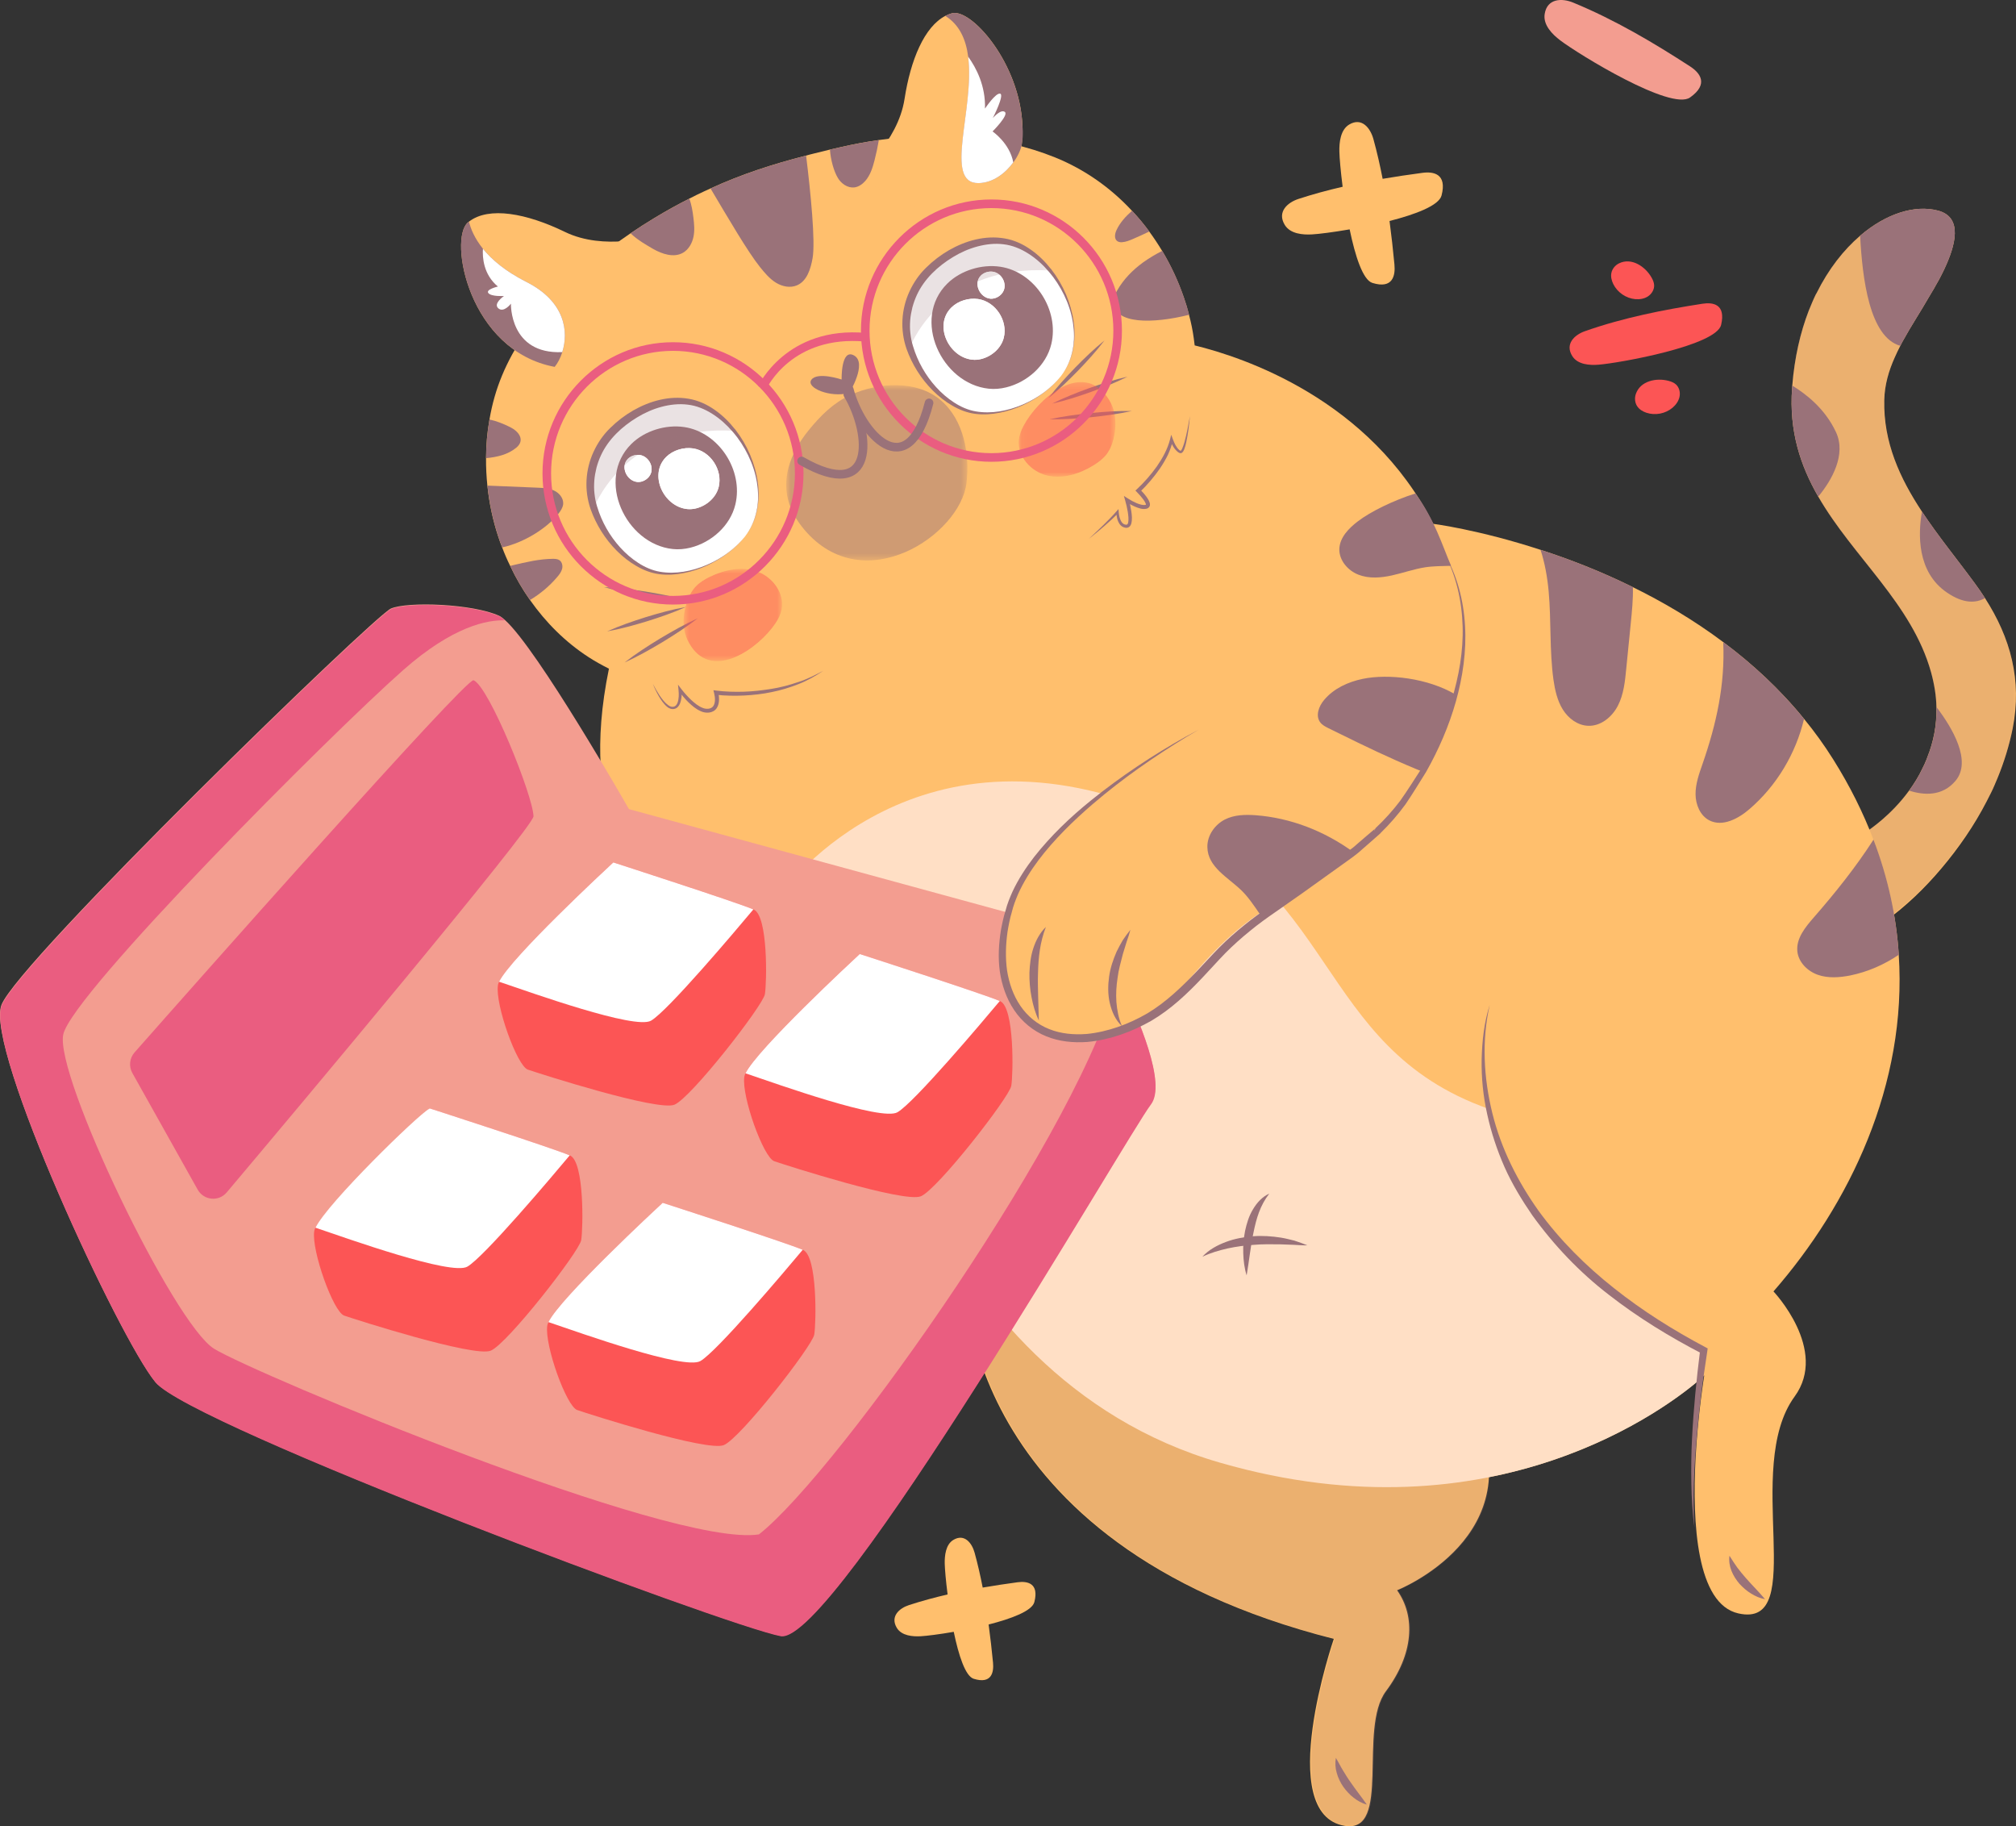 <svg width="297" height="269" viewBox="0 0 297 269" fill="none" xmlns="http://www.w3.org/2000/svg">
<rect x="0" y="0" width="297" height="269" fill="#333333" stroke="none"/>
<path d="M296.511 107.298C296.008 109.787 295.253 112.237 294.286 114.593C294.153 114.926 294.008 115.259 293.862 115.592C293.703 115.978 293.531 116.35 293.345 116.723C293.133 117.149 292.908 117.589 292.683 118.028C290.855 121.582 288.563 124.897 286.006 127.919C283.556 130.822 280.787 133.497 277.687 135.721L274.574 122.741C274.574 122.741 274.64 122.714 274.733 122.661C275.448 122.195 278.601 120.091 281.25 116.457C281.966 115.472 282.668 114.367 283.238 113.142C283.344 112.942 283.436 112.756 283.529 112.543C283.622 112.33 283.714 112.117 283.807 111.891C283.86 111.758 283.913 111.611 283.966 111.465C284.814 109.335 285.344 106.885 285.278 104.156C285.251 102.545 284.986 100.828 284.483 99.004C281.674 88.926 273.024 82.096 267.871 73.15C265.248 68.597 263.552 63.512 264.016 57.175C264.029 57.042 264.029 56.922 264.042 56.802C264.373 52.662 265.234 48.961 266.466 45.766C266.639 45.353 266.798 44.94 266.97 44.554C267.142 44.155 267.314 43.755 267.5 43.383C267.54 43.316 267.566 43.249 267.619 43.183C269.381 39.628 271.62 36.793 274.031 34.729C277.872 31.441 282.112 30.136 285.476 31.015C289.252 31.987 288.073 36.18 286.417 39.682C286.258 40.041 286.059 40.401 285.887 40.747C285.794 40.92 285.702 41.079 285.622 41.252C285.463 41.519 285.317 41.798 285.158 42.065C285.092 42.198 285.013 42.331 284.946 42.451C284.642 42.97 284.39 43.396 284.178 43.742C282.946 45.899 281.529 48.029 280.336 50.212C280.204 50.452 280.071 50.691 279.952 50.944C279.807 51.211 279.661 51.503 279.528 51.796C279.396 52.076 279.277 52.355 279.144 52.635C278.257 54.605 277.647 56.669 277.594 58.932C277.448 65.149 279.899 70.448 283.145 75.36C285.556 79.008 288.391 82.456 290.934 85.93C291.464 86.649 291.968 87.368 292.431 88.1C296.18 93.932 297.916 100.162 296.511 107.298Z" fill="#FFBF6D"/>
<mask id="mask0_986_7175" style="mask-type:luminance" maskUnits="userSpaceOnUse" x="263" y="30" width="34" height="106">
<path d="M263.93 30.748H296.987V135.48H263.93V30.748Z" fill="white"/>
</mask>
<g mask="url(#mask0_986_7175)">
<g opacity="0.2">
<path d="M296.498 107.297C295.994 109.787 295.239 112.236 294.272 114.593C294.14 114.925 293.994 115.258 293.848 115.591C293.689 115.977 293.517 116.35 293.332 116.723C293.12 117.149 292.894 117.588 292.669 118.027C290.854 121.489 288.602 124.737 286.112 127.679C283.661 130.595 280.892 133.257 277.792 135.48L274.719 122.66C275.434 122.194 278.587 120.091 281.237 116.456C281.952 115.471 282.654 114.366 283.224 113.141C283.33 112.942 283.423 112.755 283.515 112.542C283.608 112.329 283.701 112.116 283.794 111.89C283.847 111.757 283.9 111.61 283.952 111.464C284.8 109.334 285.33 106.884 285.264 104.155C285.237 102.544 284.973 100.827 284.469 99.003C281.661 88.925 273.01 82.096 267.857 73.15C265.234 68.597 263.538 63.511 264.002 57.174C264.015 57.041 264.015 56.921 264.029 56.801C264.36 52.661 265.221 48.96 266.453 45.765C266.625 45.352 266.784 44.94 266.956 44.553C267.128 44.154 267.301 43.755 267.486 43.382C267.526 43.315 267.552 43.249 267.605 43.182C269.367 39.628 271.606 36.792 274.017 34.729C277.859 31.44 282.098 30.136 285.463 31.014C289.238 31.986 288.059 36.18 286.403 39.681C286.244 40.04 286.046 40.4 285.873 40.746C285.781 40.919 285.688 41.079 285.608 41.252C285.449 41.518 285.304 41.798 285.145 42.064C285.079 42.197 284.999 42.33 284.933 42.45C284.628 42.969 284.376 43.395 284.164 43.741C282.932 45.898 281.515 48.028 280.323 50.212C280.19 50.451 280.058 50.691 279.939 50.944C279.793 51.21 279.647 51.503 279.515 51.796C279.382 52.075 279.263 52.355 279.13 52.634C278.243 54.605 277.634 56.668 277.581 58.931C277.435 65.148 279.886 70.447 283.131 75.359C285.542 79.007 288.377 82.455 290.921 85.93C291.45 86.649 291.954 87.368 292.418 88.1C296.167 93.931 297.902 100.161 296.498 107.297Z" fill="#9A7279"/>
</g>
</g>
<path d="M286.424 39.679C286.265 40.038 286.066 40.398 285.894 40.744C285.801 40.917 285.708 41.077 285.629 41.25C285.47 41.516 285.324 41.795 285.165 42.062C285.099 42.195 285.02 42.328 284.953 42.448C284.649 42.967 284.397 43.393 284.185 43.739C282.953 45.896 281.535 48.026 280.343 50.209C280.211 50.449 280.078 50.688 279.959 50.941C275.388 49.637 274.368 40.983 274.037 34.726C277.879 31.438 282.118 30.133 285.483 31.012C289.259 31.984 288.08 36.177 286.424 39.679Z" fill="#9A7279"/>
<path d="M267.871 73.148C265.248 68.595 263.552 63.51 264.016 57.173C264.029 57.04 264.029 56.92 264.042 56.8C265.937 57.958 268.838 60.115 270.481 63.656C272.017 66.945 269.885 70.712 267.871 73.148Z" fill="#9A7279"/>
<path d="M292.434 88.099C291.096 88.858 289.268 88.938 286.857 87.3C282.353 84.265 282.578 78.567 283.147 75.359C285.559 79.007 288.394 82.455 290.937 85.929C291.467 86.648 291.971 87.367 292.434 88.099Z" fill="#9A7279"/>
<path d="M288.084 115.018C286.137 117.334 283.408 117.148 281.262 116.455C281.977 115.47 282.679 114.365 283.249 113.14C283.355 112.941 283.448 112.754 283.54 112.541C283.633 112.328 283.726 112.115 283.819 111.889C283.872 111.756 283.925 111.609 283.978 111.463C284.825 109.333 285.355 106.883 285.289 104.154C287.581 107.15 290.548 112.102 288.084 115.018Z" fill="#9A7279"/>
<path d="M279.728 140.628C279.369 135.073 278.181 129.395 275.998 123.675C274.506 119.746 272.544 115.788 270.058 111.832C268.73 109.722 267.307 107.75 265.775 105.889C262.195 101.488 258.134 97.753 253.865 94.573C249.527 91.325 244.982 88.659 240.547 86.479C235.766 84.118 231.097 82.328 226.938 80.981C217.792 77.996 211.147 77.162 211.147 77.162C201.841 58.781 183.122 52.612 176.002 50.877C175.961 50.529 175.921 50.178 175.867 49.827C175.713 48.687 175.476 47.523 175.165 46.367C174.955 45.515 174.697 44.675 174.403 43.826C173.58 41.429 172.508 39.115 171.204 36.95C170.614 35.968 169.978 35.016 169.307 34.098C168.517 33.033 167.674 32.005 166.763 31.047C163.618 27.657 159.782 24.943 155.431 23.185C147.297 19.901 138.163 19.395 129.464 20.629C127.589 20.892 125.741 21.242 123.925 21.656C123.37 21.782 122.814 21.909 122.257 22.034C121.46 22.233 120.668 22.422 119.886 22.617C119.503 22.713 119.105 22.811 118.742 22.92C113.775 24.196 109.271 25.652 104.665 27.762C104.342 27.897 104.024 28.047 103.705 28.198C102.989 28.532 102.267 28.878 101.553 29.256C99.87 30.105 98.172 31.045 96.409 32.11C95.251 32.815 94.07 33.559 92.892 34.363C85.223 39.563 77.48 46.801 73.968 55.299C73.102 57.371 72.491 59.549 72.11 61.787C71.775 63.66 71.612 65.573 71.604 67.485C71.588 68.827 71.662 70.185 71.8 71.527C72.065 74.076 72.599 76.599 73.389 79.004C73.564 79.551 73.766 80.102 73.979 80.632C74.329 81.572 74.719 82.469 75.159 83.353C75.987 85.118 76.966 86.797 78.079 88.376C80.409 91.7 83.325 94.606 86.716 96.799C87.662 97.414 88.671 97.969 89.71 98.494C85.067 120.943 94.472 129.367 94.472 129.367L111.396 139.447L125.862 148.056C125.862 148.056 135.174 202.592 179.743 215.45C224.327 228.306 251.074 202.592 251.074 202.592C251.074 202.592 250.148 208.146 249.789 214.839C249.292 224.391 249.955 236.275 256.103 237.65C266.576 239.996 256.67 216.269 264.378 205.717C269.435 198.815 261.271 190.222 261.271 190.222C272.461 177.392 280.985 159.787 279.728 140.628Z" fill="#FFBF6D"/>
<path d="M142.228 188.514C142.228 188.514 141.131 227.352 196.497 241.4C196.497 241.4 187.613 267.263 198.142 268.944C205.011 270.043 200.061 254.621 204.173 249.112C208.283 243.603 208.557 238.094 205.817 234.239C205.817 234.239 226.1 226.25 217.054 207.52C208.009 188.79 142.228 188.514 142.228 188.514Z" fill="#FFBF6D"/>
<mask id="mask1_986_7175" style="mask-type:luminance" maskUnits="userSpaceOnUse" x="142" y="188" width="78" height="81">
<path d="M142.359 188.514H219.512V269H142.359V188.514Z" fill="white"/>
</mask>
<g mask="url(#mask1_986_7175)">
<g opacity="0.2">
<path d="M142.365 188.514C142.365 188.514 141.268 227.352 196.635 241.4C196.635 241.4 187.75 267.263 198.279 268.944C205.148 270.043 200.197 254.621 204.309 249.112C208.421 243.603 208.694 238.094 205.953 234.239C205.953 234.239 226.236 226.25 217.191 207.52C208.147 188.79 142.365 188.514 142.365 188.514Z" fill="#9A7279"/>
</g>
</g>
<path d="M201.364 265.805C200.633 265.618 199.986 265.239 199.406 264.786C198.819 264.336 198.321 263.778 197.886 263.173C197.466 262.558 197.13 261.876 196.934 261.151C196.714 260.437 196.677 259.662 196.801 258.929C197.197 259.577 197.481 260.191 197.843 260.767C198.195 261.342 198.531 261.912 198.925 262.45C199.672 263.56 200.509 264.589 201.364 265.805Z" fill="#9A7279"/>
<path d="M251.001 198.916C251.001 198.916 250.739 200.583 250.434 203.193C246.123 206.913 220.33 227.157 179.753 215.452C135.183 202.596 125.871 148.059 125.871 148.059L111.406 139.45C112.07 136.729 113.175 134.216 114.791 131.995C114.791 131.995 133.111 105.463 168.507 118.889C197.506 129.871 193.338 154.133 219.308 163.331C221.505 173.662 228.964 187.462 251.001 198.916Z" fill="#FFDFC5"/>
<mask id="mask2_986_7175" style="mask-type:luminance" maskUnits="userSpaceOnUse" x="115" y="56" width="28" height="27">
<path d="M115.824 56.733H142.515V82.547H115.824V56.733Z" fill="white"/>
</mask>
<g mask="url(#mask2_986_7175)">
<g opacity="0.48">
<path d="M125.268 58.194C122.807 59.321 120.898 61.185 119.046 63.488C116.776 66.309 115.155 69.905 116.093 73.578C116.517 75.237 117.409 76.736 118.507 78.031C127.273 88.375 141.482 78.736 142.381 71.155C142.882 66.934 142.017 61.924 138.65 59.003C135.061 55.891 129.318 56.339 125.268 58.194Z" fill="#9A7279"/>
</g>
</g>
<path d="M156.293 55.411C153.695 58.739 148.737 61.145 144.515 60.867C143.613 60.807 142.731 60.615 141.885 60.269C138.216 58.742 135.229 54.968 134.031 51.195C133.997 51.111 133.969 51.023 133.941 50.935C132.802 47.105 133.892 42.968 136.626 40.093C139.827 36.733 145.364 34.181 149.907 36.101C151.699 36.861 153.342 38.184 154.684 39.836L154.69 39.834C158.282 44.228 159.771 50.947 156.293 55.411Z" fill="white"/>
<path d="M156.294 55.411C157.155 54.301 157.734 52.983 158.012 51.61C158.3 50.235 158.272 48.81 158.047 47.434C157.822 46.053 157.377 44.715 156.768 43.464C156.163 42.211 155.4 41.038 154.502 39.991L154.781 40.063L154.773 40.067L154.614 40.133L154.494 39.992C153.621 38.971 152.618 38.062 151.496 37.353C150.375 36.639 149.145 36.133 147.857 35.986C146.571 35.822 145.258 35.971 143.998 36.306C142.737 36.641 141.522 37.178 140.4 37.863C138.149 39.224 136.166 41.089 135.076 43.443C134.803 44.031 134.587 44.644 134.416 45.268C134.267 45.898 134.141 46.535 134.094 47.184C134.051 47.829 134.043 48.483 134.125 49.127C134.146 49.452 134.222 49.769 134.271 50.091C134.35 50.392 134.419 50.75 134.509 51L134.522 51.038C135.182 53.234 136.353 55.312 137.915 57.03C138.698 57.889 139.58 58.658 140.556 59.286C141.531 59.921 142.603 60.398 143.749 60.596C146.051 60.994 148.466 60.525 150.634 59.605C152.808 58.683 154.8 57.264 156.294 55.411ZM156.294 55.411C154.822 57.289 152.823 58.694 150.672 59.694C149.59 60.189 148.45 60.564 147.278 60.793C146.107 61.026 144.896 61.114 143.693 60.96C142.488 60.809 141.325 60.357 140.282 59.744C139.232 59.135 138.273 58.374 137.412 57.516C135.695 55.792 134.362 53.683 133.541 51.353L133.555 51.391C132.588 48.608 132.77 45.565 133.983 42.934C134.585 41.628 135.412 40.411 136.444 39.42C137.457 38.42 138.588 37.557 139.812 36.849C142.247 35.458 145.141 34.628 147.989 35.118C149.41 35.35 150.734 35.975 151.874 36.784C153.025 37.589 154.022 38.586 154.874 39.682L154.595 39.607L154.603 39.605L154.775 39.542L154.881 39.678C155.756 40.803 156.477 42.039 157.035 43.342C157.586 44.646 157.982 46.016 158.179 47.414C158.373 48.812 158.342 50.242 158.052 51.618C157.759 52.995 157.166 54.309 156.294 55.411Z" fill="#9A7279"/>
<path d="M148.24 57.057C151.321 56.296 154.119 53.853 154.879 50.693C156.089 45.656 152.439 40.054 147.363 39.29C144.637 38.88 141.522 39.824 139.549 41.78C134.276 47.005 138.708 56.516 145.651 57.253C146.505 57.344 147.382 57.269 148.24 57.057Z" fill="#9A7279"/>
<path d="M144.543 52.884C146.094 52.505 147.502 51.29 147.885 49.718C148.493 47.213 146.657 44.427 144.102 44.047C142.73 43.843 141.162 44.312 140.17 45.285C137.516 47.884 139.746 52.614 143.241 52.981C143.671 53.026 144.112 52.989 144.543 52.884Z" fill="white"/>
<path d="M144.543 52.884C146.094 52.505 147.502 51.29 147.885 49.718C148.493 47.213 146.657 44.427 144.102 44.047C142.73 43.843 141.162 44.312 140.17 45.285C137.516 47.884 139.746 52.614 143.241 52.981C143.671 53.026 144.112 52.989 144.543 52.884Z" fill="white"/>
<path d="M146.465 43.948C147.154 43.78 147.78 43.24 147.95 42.541C148.22 41.428 147.404 40.19 146.269 40.021C145.659 39.93 144.962 40.139 144.521 40.571C143.342 41.726 144.333 43.829 145.886 43.992C146.077 44.012 146.273 43.995 146.465 43.948Z" fill="white"/>
<path d="M146.465 43.948C147.154 43.78 147.78 43.24 147.95 42.541C148.22 41.428 147.404 40.19 146.269 40.021C145.659 39.93 144.962 40.139 144.521 40.571C143.342 41.726 144.333 43.829 145.886 43.992C146.077 44.012 146.273 43.995 146.465 43.948Z" fill="white"/>
<mask id="mask3_986_7175" style="mask-type:luminance" maskUnits="userSpaceOnUse" x="133" y="35" width="22" height="17">
<path d="M133.49 35.445H154.68V51.199H133.49V35.445Z" fill="white"/>
</mask>
<g mask="url(#mask3_986_7175)">
<g opacity="0.21">
<path d="M154.682 39.841C139.409 38.975 134.582 49.811 134.028 51.199C133.994 51.114 133.966 51.026 133.939 50.94C132.8 47.109 133.889 42.971 136.623 40.098C139.824 36.737 145.363 34.185 149.904 36.105C151.697 36.864 153.34 38.188 154.682 39.841Z" fill="#9A7279"/>
</g>
</g>
<path d="M109.752 79.026C107.153 82.355 102.196 84.76 97.974 84.482C97.072 84.422 96.19 84.23 95.344 83.884C91.675 82.357 88.688 78.583 87.489 74.81C87.456 74.726 87.428 74.638 87.4 74.551C86.261 70.721 87.351 66.583 90.084 63.709C93.286 60.348 98.823 57.796 103.366 59.716C105.158 60.476 106.801 61.8 108.143 63.452L108.149 63.449C111.741 67.844 113.23 74.564 109.752 79.026Z" fill="white"/>
<path d="M109.754 79.028C110.615 77.918 111.194 76.6 111.472 75.227C111.76 73.852 111.732 72.428 111.505 71.051C111.281 69.671 110.836 68.333 110.228 67.081C109.621 65.829 108.86 64.656 107.962 63.606L108.245 63.678L108.238 63.681L108.078 63.753L107.954 63.609C107.079 62.589 106.078 61.679 104.956 60.971C103.835 60.257 102.604 59.75 101.317 59.603C100.03 59.44 98.718 59.589 97.458 59.923C96.197 60.258 94.982 60.795 93.86 61.48C91.609 62.841 89.625 64.705 88.536 67.06C88.263 67.647 88.047 68.261 87.876 68.885C87.726 69.515 87.6 70.153 87.554 70.801C87.51 71.447 87.502 72.1 87.585 72.745C87.606 73.069 87.681 73.386 87.731 73.708C87.81 74.011 87.879 74.366 87.967 74.618L87.981 74.655C88.642 76.852 89.813 78.928 91.375 80.647C92.157 81.506 93.04 82.275 94.016 82.904C94.991 83.539 96.063 84.015 97.209 84.215C99.511 84.612 101.926 84.142 104.093 83.222C106.267 82.3 108.26 80.881 109.754 79.028ZM109.754 79.028C108.282 80.908 106.283 82.311 104.132 83.312C103.049 83.806 101.91 84.182 100.738 84.411C99.567 84.644 98.356 84.731 97.153 84.577C95.948 84.427 94.784 83.974 93.742 83.362C92.691 82.752 91.731 81.992 90.871 81.133C89.154 79.409 87.822 77.299 87 74.97L87.013 75.008C86.048 72.225 86.228 69.182 87.443 66.551C88.044 65.247 88.872 64.029 89.904 63.037C90.916 62.037 92.047 61.174 93.272 60.466C95.706 59.075 98.601 58.245 101.449 58.735C102.869 58.967 104.194 59.593 105.333 60.4C106.484 61.206 107.481 62.203 108.334 63.298L108.049 63.227L108.056 63.224L108.232 63.155L108.34 63.295C109.215 64.42 109.937 65.655 110.494 66.959C111.045 68.263 111.442 69.633 111.639 71.031C111.832 72.429 111.802 73.859 111.512 75.235C111.219 76.612 110.626 77.927 109.754 79.028Z" fill="#9A7279"/>
<path d="M101.697 80.675C104.778 79.913 107.576 77.47 108.335 74.31C109.546 69.273 105.896 63.672 100.82 62.907C98.093 62.497 94.979 63.441 93.006 65.397C87.733 70.622 92.165 80.133 99.108 80.87C99.962 80.961 100.838 80.886 101.697 80.675Z" fill="#9A7279"/>
<path d="M102.54 74.884C104.09 74.505 105.499 73.29 105.881 71.718C106.49 69.213 104.653 66.427 102.098 66.047C100.726 65.843 99.159 66.312 98.166 67.285C95.512 69.884 97.743 74.614 101.237 74.981C101.667 75.026 102.108 74.989 102.54 74.884Z" fill="white"/>
<path d="M102.54 74.884C104.09 74.505 105.499 73.29 105.881 71.718C106.49 69.213 104.653 66.427 102.098 66.047C100.726 65.843 99.159 66.312 98.166 67.285C95.512 69.884 97.743 74.614 101.237 74.981C101.667 75.026 102.108 74.989 102.54 74.884Z" fill="white"/>
<path d="M94.461 70.948C95.15 70.78 95.776 70.24 95.946 69.541C96.217 68.428 95.4 67.19 94.265 67.021C93.655 66.93 92.958 67.139 92.517 67.571C91.338 68.726 92.329 70.829 93.882 70.992C94.073 71.012 94.269 70.995 94.461 70.948Z" fill="white"/>
<path d="M94.461 70.948C95.15 70.78 95.776 70.24 95.946 69.541C96.217 68.428 95.4 67.19 94.265 67.021C93.655 66.93 92.958 67.139 92.517 67.571C91.338 68.726 92.329 70.829 93.882 70.992C94.073 71.012 94.269 70.995 94.461 70.948Z" fill="white"/>
<mask id="mask4_986_7175" style="mask-type:luminance" maskUnits="userSpaceOnUse" x="86" y="59" width="23" height="16">
<path d="M86.953 59.056H108.143V74.811H86.953V59.056Z" fill="white"/>
</mask>
<g mask="url(#mask4_986_7175)">
<g opacity="0.21">
<path d="M108.142 63.452C92.87 62.587 88.043 73.422 87.489 74.811C87.455 74.725 87.427 74.638 87.4 74.55C86.261 70.721 87.35 66.582 90.084 63.709C93.285 60.347 98.824 57.797 103.365 59.716C105.158 60.475 106.802 61.798 108.142 63.452Z" fill="#9A7279"/>
</g>
</g>
<path d="M123.989 55.901C123.989 55.901 120.475 54.72 119.551 55.916C118.626 57.111 122.398 58.654 125.131 57.867C125.131 57.867 127.8 53.504 125.836 52.369C123.871 51.235 123.989 55.901 123.989 55.901Z" fill="#9A7279"/>
<path d="M150.633 18.595C150.633 18.595 150.635 18.6 150.633 18.61C150.662 19.502 150.635 20.395 150.53 21.291C150.533 21.298 150.528 21.3 150.525 21.308C150.321 23.1 149.822 24.908 148.965 26.679C143.145 38.691 126.393 25.66 126.393 25.66C126.393 25.66 132.262 20.977 133.255 14.597C134.146 8.801 136.181 3.943 139.265 2.34C139.578 2.176 139.896 2.054 140.229 1.958C143.048 1.169 150.291 9.299 150.633 18.595Z" fill="#FFBF6D"/>
<path d="M150.631 18.599C150.631 18.599 150.632 18.605 150.627 18.613C150.652 18.753 150.787 19.915 150.525 21.29C150.526 21.297 150.522 21.305 150.524 21.312C150.377 22.081 149.942 23.029 149.285 23.925C148.131 25.512 146.299 26.938 144.175 26.972C138.945 27.048 143.637 16.04 142.633 8.34C142.303 5.815 141.364 3.651 139.262 2.343C139.573 2.181 139.894 2.059 140.226 1.959C143.044 1.171 150.288 9.303 150.631 18.599Z" fill="#9A7279"/>
<path d="M146.225 19.36C146.225 19.36 148.762 21.092 149.277 23.925C148.122 25.512 146.29 26.938 144.166 26.972C138.936 27.048 143.628 16.04 142.625 8.34C143.818 9.986 145.214 12.65 145.108 15.996C145.108 15.996 146.708 13.6 147.355 13.798C147.978 14.004 146.357 17.209 146.265 17.387C146.36 17.28 147.453 16.044 148.036 16.488C148.643 16.954 146.225 19.36 146.225 19.36Z" fill="white"/>
<path d="M82.252 54.133C82.073 54.106 81.895 54.078 81.722 54.039C69.022 51.664 66.074 35.154 68.937 32.764C68.985 32.723 69.04 32.678 69.095 32.639C72.029 30.383 77.564 31.406 83.243 34.169C89.029 36.974 96.203 34.774 96.203 34.774C96.203 34.774 95.393 56.139 82.252 54.133Z" fill="#FFBF6D"/>
<path d="M81.718 54.039C69.015 51.661 66.065 35.152 68.93 32.765C68.978 32.722 69.034 32.678 69.087 32.639C69.333 33.649 69.888 35.074 71.153 36.645C72.434 38.223 74.435 39.947 77.565 41.532C83.325 44.439 83.785 48.907 82.838 51.865C82.56 52.757 82.148 53.509 81.718 54.039Z" fill="#9A7279"/>
<path d="M82.832 51.865C75.035 52.209 75.271 44.73 75.271 44.73C75.271 44.73 74.225 46.121 73.414 45.415C72.641 44.734 74.119 43.694 74.246 43.603C74.16 43.606 72.391 43.702 71.95 43.176C71.494 42.636 73.353 42.206 73.353 42.206C71.205 40.435 71.064 37.891 71.146 36.645C72.428 38.224 74.427 39.947 77.558 41.532C83.318 44.44 83.778 48.907 82.832 51.865Z" fill="white"/>
<path d="M160.418 79.361C161.121 78.704 161.825 78.046 162.514 77.374C163.197 76.699 163.877 76.013 164.501 75.297L164.775 74.981L164.808 75.41C164.849 75.944 164.973 76.526 165.268 76.929C165.415 77.129 165.61 77.257 165.831 77.279C165.957 77.302 166.015 77.282 166.067 77.245C166.117 77.202 166.168 77.113 166.197 76.998C166.305 76.526 166.226 75.94 166.145 75.395C166.055 74.843 165.925 74.284 165.773 73.747L165.574 73.047L166.189 73.441C166.591 73.699 167.031 73.936 167.471 74.121C167.903 74.297 168.398 74.45 168.75 74.365C168.838 74.341 168.816 74.33 168.82 74.34C168.817 74.333 168.826 74.254 168.783 74.163C168.714 73.98 168.588 73.777 168.446 73.586C168.164 73.204 167.83 72.831 167.494 72.487L167.271 72.259L167.502 72.045C168.581 71.039 169.575 69.9 170.436 68.69C171.281 67.468 172.009 66.15 172.373 64.721L172.548 64.038L172.789 64.696C173.001 65.275 173.288 65.898 173.727 66.281C173.782 66.324 173.839 66.365 173.899 66.392C173.943 66.418 173.931 66.401 173.927 66.411C173.924 66.407 173.931 66.413 173.949 66.396C174.024 66.343 174.107 66.191 174.168 66.055C174.295 65.77 174.394 65.457 174.486 65.146C174.844 63.889 175.07 62.588 175.302 61.292C175.192 62.606 175.024 63.914 174.747 65.214C174.673 65.539 174.595 65.863 174.462 66.184C174.389 66.344 174.336 66.506 174.156 66.666C174.114 66.707 174.043 66.741 173.96 66.755C173.875 66.759 173.781 66.731 173.753 66.711C173.663 66.673 173.584 66.621 173.508 66.566C172.937 66.092 172.647 65.472 172.381 64.841L172.795 64.814C172.632 65.577 172.372 66.311 172.051 67.014C171.708 67.706 171.314 68.368 170.885 69.004C170.009 70.266 169.022 71.427 167.906 72.495L167.915 72.051C168.286 72.421 168.629 72.797 168.938 73.231C169.091 73.446 169.237 73.674 169.344 73.964C169.395 74.104 169.446 74.287 169.383 74.523C169.302 74.775 169.045 74.912 168.89 74.938C168.241 75.06 167.737 74.834 167.251 74.647C166.769 74.437 166.324 74.189 165.884 73.9L166.3 73.593C166.454 74.164 166.578 74.73 166.667 75.313C166.744 75.899 166.83 76.484 166.658 77.135C166.607 77.296 166.527 77.479 166.349 77.616C166.169 77.756 165.917 77.765 165.766 77.727C165.415 77.679 165.106 77.443 164.929 77.174C164.571 76.623 164.485 76.021 164.456 75.418L164.765 75.531C164.102 76.25 163.379 76.892 162.65 77.523C161.92 78.155 161.178 78.77 160.418 79.361Z" fill="#9A7279"/>
<path d="M96.18 100.725C96.48 101.317 96.814 101.891 97.176 102.442C97.544 102.983 97.952 103.522 98.462 103.887C98.718 104.072 98.997 104.162 99.261 104.092C99.526 104.032 99.707 103.796 99.813 103.518C100.023 102.952 100.023 102.272 99.962 101.652L99.885 100.851L100.375 101.493C100.804 102.051 101.292 102.583 101.798 103.075C102.311 103.55 102.867 104.011 103.482 104.254C103.786 104.393 104.098 104.423 104.392 104.39C104.7 104.35 104.949 104.21 105.099 103.976C105.408 103.501 105.364 102.735 105.209 102.112L105.099 101.667L105.547 101.723C106.868 101.89 108.237 101.928 109.587 101.887C110.942 101.846 112.288 101.685 113.626 101.473C114.967 101.264 116.282 100.914 117.565 100.472C118.868 100.069 120.082 99.44 121.291 98.8C120.155 99.559 118.953 100.25 117.669 100.754C116.391 101.261 115.066 101.667 113.712 101.938C112.364 102.228 110.988 102.377 109.61 102.448C108.228 102.508 106.856 102.49 105.461 102.333L105.8 101.946C105.895 102.341 105.94 102.714 105.927 103.116C105.911 103.51 105.834 103.935 105.583 104.309C105.335 104.689 104.883 104.916 104.476 104.957C104.058 105.006 103.626 104.937 103.272 104.772C102.542 104.466 101.97 103.965 101.432 103.457C100.9 102.936 100.436 102.368 100.004 101.759L100.418 101.601C100.453 102.296 100.436 102.987 100.161 103.666C100.025 103.992 99.745 104.343 99.341 104.419C98.954 104.51 98.548 104.346 98.293 104.121C97.749 103.672 97.384 103.1 97.043 102.526C96.71 101.947 96.423 101.344 96.18 100.725Z" fill="#9A7279"/>
<path d="M154.619 61.762C156.62 61.316 158.639 61.056 160.661 60.843C162.687 60.648 164.717 60.498 166.765 60.537C164.766 60.984 162.747 61.244 160.722 61.456C158.698 61.65 156.667 61.799 154.619 61.762Z" fill="#9A7279"/>
<path d="M166.112 55.479C164.342 56.369 162.51 57.084 160.662 57.755C158.809 58.409 156.939 59.019 155.008 59.451C156.776 58.559 158.609 57.844 160.457 57.175C162.311 56.521 164.181 55.913 166.112 55.479Z" fill="#9A7279"/>
<path d="M162.717 50.144C161.516 51.726 160.184 53.178 158.818 54.597C157.44 56.003 156.028 57.377 154.48 58.619C155.679 57.036 157.013 55.585 158.379 54.166C159.758 52.76 161.172 51.388 162.717 50.144Z" fill="#9A7279"/>
<path d="M102.798 91.071C101.127 92.371 99.358 93.505 97.565 94.601C95.76 95.678 93.933 96.715 92.006 97.586C93.675 96.284 95.444 95.148 97.239 94.055C99.043 92.978 100.871 91.943 102.798 91.071Z" fill="#9A7279"/>
<path d="M89.443 93C91.306 92.161 93.226 91.506 95.159 90.897C97.098 90.305 99.051 89.761 101.062 89.401C99.199 90.242 97.279 90.897 95.345 91.505C93.406 92.095 91.453 92.639 89.443 93Z" fill="#9A7279"/>
<path d="M88.986 86.484C91.026 86.554 93.037 86.814 95.039 87.12C97.04 87.446 99.032 87.82 100.996 88.385C98.955 88.317 96.944 88.057 94.941 87.748C92.942 87.422 90.95 87.048 88.986 86.484Z" fill="#9A7279"/>
<mask id="mask5_986_7175" style="mask-type:luminance" maskUnits="userSpaceOnUse" x="100" y="83" width="16" height="15">
<path d="M100.707 83.803H115.219V97.377H100.707V83.803Z" fill="white"/>
</mask>
<g mask="url(#mask5_986_7175)">
<g opacity="0.48">
<path d="M114.229 91.821C114.645 91.2 114.99 90.521 115.139 89.788C115.62 87.422 113.84 85.003 111.574 84.196C109.309 83.391 106.759 83.911 104.593 84.96C103.823 85.333 103.073 85.779 102.488 86.405C101.819 87.121 101.397 88.038 101.112 88.978C100.689 90.376 100.545 91.891 100.935 93.298C101.123 93.98 101.433 94.624 101.825 95.213C105.186 100.245 111.83 95.399 114.229 91.821Z" fill="#FC5555"/>
</g>
</g>
<mask id="mask6_986_7175" style="mask-type:luminance" maskUnits="userSpaceOnUse" x="150" y="56" width="15" height="15">
<path d="M150.082 56.278H164.321V70.211H150.082V56.278Z" fill="white"/>
</mask>
<g mask="url(#mask6_986_7175)">
<g opacity="0.48">
<path d="M150.801 62.707C150.45 63.366 150.176 64.078 150.101 64.822C149.862 67.225 151.878 69.45 154.212 70.021C156.548 70.592 159.033 69.812 161.081 68.548C161.809 68.098 162.511 67.578 163.029 66.896C163.622 66.115 163.949 65.159 164.138 64.195C164.418 62.763 164.406 61.241 163.877 59.88C163.621 59.221 163.247 58.61 162.798 58.067C158.946 53.404 152.827 58.903 150.801 62.707Z" fill="#FC5555"/>
</g>
</g>
<path d="M118.756 22.922C119.433 28.411 120.143 35.612 119.713 38.016C119.433 39.6 118.895 41.374 117.439 42.015C116.431 42.461 115.24 42.214 114.301 41.632C113.372 41.057 112.653 40.191 111.96 39.33C110.194 37.139 107.25 32.088 104.678 27.765C109.285 25.654 113.79 24.197 118.756 22.922Z" fill="#9A7279"/>
<path d="M129.474 20.631C129.304 21.637 129.09 22.628 128.838 23.61C128.558 24.702 128.214 25.808 127.469 26.66C127.043 27.137 126.488 27.531 125.85 27.607C124.86 27.71 123.908 27.037 123.413 26.173C122.842 25.206 122.381 23.574 122.266 22.035C122.822 21.91 123.378 21.784 123.935 21.657C125.751 21.243 127.598 20.893 129.474 20.631Z" fill="#9A7279"/>
<path d="M101.56 29.257C101.871 30.145 102.043 31.1 102.149 32.026C102.269 32.976 102.359 33.949 102.164 34.883C101.971 35.818 101.463 36.736 100.643 37.217C99.29 38.008 97.562 37.433 96.2 36.654C95.348 36.156 93.904 35.353 92.898 34.363C94.076 33.56 95.258 32.816 96.416 32.112C98.179 31.045 99.876 30.107 101.56 29.257Z" fill="#9A7279"/>
<path d="M82.971 74.236C82.918 74.766 82.61 75.234 82.275 75.655C80.611 77.77 77.282 79.902 73.989 80.633C73.775 80.103 73.574 79.552 73.399 79.005C72.608 76.6 72.074 74.078 71.811 71.528C72.114 71.537 72.409 71.556 72.713 71.565C74.884 71.659 77.045 71.746 79.206 71.834C80.039 71.869 80.899 71.908 81.651 72.272C82.41 72.626 83.031 73.401 82.971 74.236Z" fill="#9A7279"/>
<path d="M76.053 65.949C74.805 66.975 73.208 67.331 71.609 67.486C71.617 65.575 71.78 63.663 72.115 61.788C73.174 62.023 74.215 62.443 75.164 62.919C76.41 63.526 77.417 64.826 76.053 65.949Z" fill="#9A7279"/>
<path d="M82.432 82.523C82.811 82.792 82.926 83.345 82.812 83.793C82.693 84.253 82.392 84.64 82.086 84.996C80.944 86.344 79.59 87.473 78.083 88.377C76.971 86.798 75.991 85.119 75.164 83.355C75.295 83.325 75.416 83.289 75.547 83.26C77.489 82.8 79.455 82.328 81.456 82.313C81.792 82.314 82.147 82.329 82.432 82.523Z" fill="#9A7279"/>
<path d="M171.22 36.951C172.525 39.117 173.597 41.431 174.419 43.828C174.713 44.677 174.972 45.517 175.181 46.368C169.84 47.703 164.123 47.785 164.034 44.486C164.014 43.938 164.265 43.336 164.575 42.8C165.535 41.113 166.875 39.763 168.397 38.656C169.292 38.013 170.249 37.449 171.22 36.951Z" fill="#9A7279"/>
<path d="M166.776 31.046C167.688 32.006 168.53 33.033 169.319 34.098C168.53 34.484 167.727 34.849 166.919 35.196C166.401 35.417 165.867 35.643 165.298 35.677C165.063 35.697 164.804 35.659 164.6 35.516C164.111 35.177 164.233 34.424 164.49 33.882C165.019 32.751 165.858 31.86 166.776 31.046Z" fill="#9A7279"/>
<path d="M112.845 57.4L111.695 56.872C111.736 56.783 115.874 47.974 127.615 49.045L127.5 50.311C116.692 49.322 112.998 57.07 112.845 57.4Z" fill="#EA5D80"/>
<path d="M169.527 162.609C165.99 167.232 122.775 242.346 114.983 240.93C107.191 239.5 28.192 209.953 22.886 203.554C17.567 197.138 -2.272 154.417 0.215 148.016C2.688 141.602 55.118 90.703 57.591 89.633C60.078 88.565 69.638 88.926 73.536 90.703C73.77 90.814 74.046 91.008 74.364 91.3C79.227 95.617 92.656 119.179 92.656 119.179L161.735 138.048C161.735 138.048 163.102 140.464 164.747 143.81C167.814 150.071 171.835 159.596 169.527 162.609Z" fill="#F39D90"/>
<path d="M169.558 162.687C166.021 167.31 122.806 242.423 115.014 241.008C107.222 239.578 28.223 210.031 22.917 203.63C17.598 197.216 -2.241 154.495 0.246 148.094C2.719 141.68 55.149 90.78 57.623 89.711C60.109 88.642 69.67 89.004 73.566 90.78C73.802 90.892 74.077 91.086 74.395 91.377C71.84 91.28 66.741 92.224 59.406 98.694C48.463 108.358 10.649 146.345 9.323 152.357C7.997 158.355 25.584 195.009 31.552 198.674C37.521 202.34 98.877 228.012 111.808 226.012C123.542 216.794 160.109 165.006 164.777 143.887C167.845 150.149 171.866 159.674 169.558 162.687Z" fill="#EA5D80"/>
<path d="M212.276 107.834C212.276 107.834 211.53 110.223 209.553 113.652C208.103 116.179 205.975 119.261 202.992 122.371C202.992 122.385 202.977 122.399 202.964 122.413C201.914 123.482 200.781 124.565 199.537 125.606C197.3 127.523 194.702 129.355 191.704 130.979C191.676 130.993 191.663 131.007 191.648 131.021C191.179 131.27 190.696 131.521 190.212 131.771C188.485 132.631 186.938 133.562 185.528 134.533C178.772 139.129 175.277 144.558 171.532 148.32C168.521 151.361 168.606 151.037 161.732 152.803C161.826 153.299 159.789 153.309 159.775 153.295C159.292 153.267 158.21 153.352 157.685 153.269C145.499 151.325 141.249 135.477 160.701 118.289C160.77 118.233 160.839 118.164 160.908 118.123C164.514 114.957 168.949 111.75 174.324 108.543C174.351 108.529 174.517 108.501 174.807 108.487C174.822 108.473 174.822 108.487 174.822 108.487C177.253 108.334 187.933 108.167 197.272 108.029C205.271 107.918 212.276 107.834 212.276 107.834Z" fill="#FFBF6D"/>
<path d="M212.759 81.482C214.664 84.703 215.625 88.441 215.832 92.186C216.053 95.944 215.493 99.722 214.481 103.338C213.453 106.96 211.943 110.434 210.093 113.706C209.096 115.3 208.126 116.905 207.064 118.468C205.951 119.999 204.699 121.426 203.346 122.745L203.505 122.373C203.516 122.515 203.373 122.753 203.319 122.787L203.276 122.824L203.193 122.899L203.023 123.048L202.687 123.344L202.012 123.938L200.657 125.12C199.779 125.948 198.783 126.595 197.821 127.296L192.02 131.452L191.956 131.489C191.992 131.476 192.025 131.452 192.049 131.424L191.963 131.495L187.982 134.284C186.647 135.202 185.333 136.146 184.093 137.171C182.845 138.187 181.645 139.256 180.517 140.394C179.406 141.533 178.317 142.772 177.191 143.951C174.948 146.331 172.525 148.64 169.632 150.346C166.725 152 163.561 153.153 160.2 153.477L160.564 153.306L160.536 153.333C160.505 153.333 160.497 153.448 160.134 153.49C159.771 153.448 159.763 153.333 159.732 153.333L159.704 153.306L160.173 153.477C158.153 153.622 156.065 153.43 154.147 152.649C152.229 151.883 150.556 150.504 149.411 148.789C148.253 147.076 147.592 145.087 147.293 143.081C147.016 141.063 147.138 139.03 147.451 137.05C147.632 136.062 147.836 135.081 148.14 134.127C148.385 133.16 148.767 132.212 149.178 131.299C150.033 129.48 151.132 127.806 152.342 126.233C154.812 123.101 157.631 120.398 160.759 117.873L160.723 117.9C165.137 114.345 169.858 111.204 174.788 108.453L174.78 108.459C174.78 108.459 174.786 108.451 174.802 108.445C174.834 108.429 174.87 108.481 174.858 108.486L174.801 108.454L176.603 107.473L174.839 108.519L174.783 108.487C174.772 108.486 174.802 108.53 174.826 108.518C174.837 108.514 174.834 108.514 174.834 108.514L174.825 108.521C170.012 111.457 165.368 114.684 161.093 118.346L161.057 118.372C158.164 120.858 155.301 123.633 152.976 126.722C151.82 128.277 150.782 129.922 149.994 131.674C149.617 132.56 149.273 133.444 149.051 134.389C148.773 135.315 148.594 136.261 148.436 137.21C148.165 139.111 148.1 141.04 148.359 142.926C148.65 144.8 149.275 146.623 150.327 148.16C151.371 149.699 152.856 150.907 154.574 151.584C156.292 152.272 158.193 152.444 160.067 152.3L160.316 152.281L160.536 152.47C160.536 152.47 160.539 152.473 160.52 152.456C160.495 152.46 160.491 152.349 160.134 152.308C159.777 152.349 159.773 152.46 159.747 152.456C159.73 152.473 159.732 152.47 159.732 152.47L159.907 152.319L160.097 152.3C163.207 151.991 166.29 150.854 169.007 149.279C171.725 147.658 174.057 145.415 176.293 143.089C177.42 141.92 178.488 140.716 179.658 139.532C180.827 138.363 182.066 137.271 183.347 136.241C184.624 135.198 185.958 134.252 187.307 133.334L191.334 130.547L191.248 130.617C191.307 130.561 191.377 130.511 191.449 130.47L191.387 130.507L197.16 126.42C198.116 125.731 199.115 125.09 199.97 124.291L201.302 123.147L201.971 122.579L202.306 122.294L202.473 122.152L202.557 122.081L202.599 122.045C202.57 122.052 202.444 122.258 202.476 122.37L202.636 121.996C203.972 120.738 205.209 119.375 206.312 117.908C207.371 116.406 208.358 114.831 209.365 113.283C211.238 110.093 212.782 106.699 213.854 103.153C214.923 99.612 215.595 95.917 215.473 92.202C215.362 88.501 214.53 84.774 212.759 81.482Z" fill="#9A7279"/>
<path d="M165.289 151.15C164.342 150.278 163.794 149.022 163.499 147.757C163.198 146.478 163.217 145.148 163.393 143.863C163.571 142.572 163.992 141.341 164.502 140.171C164.777 139.593 165.091 139.037 165.405 138.489C165.77 137.964 166.13 137.442 166.535 136.955C166.375 137.579 166.168 138.168 165.968 138.753L165.425 140.519C165.126 141.701 164.783 142.86 164.642 144.049C164.458 145.227 164.388 146.418 164.47 147.608C164.573 148.793 164.783 149.988 165.289 151.15Z" fill="#9A7279"/>
<path d="M153.044 150.316C152.514 149.226 152.192 148.061 151.966 146.88C151.738 145.698 151.632 144.491 151.658 143.275C151.713 142.062 151.841 140.838 152.233 139.666C152.615 138.501 153.207 137.376 154.083 136.539C153.214 138.782 152.978 141.004 152.922 143.307C152.872 144.452 152.919 145.608 152.942 146.773L153.044 150.316Z" fill="#9A7279"/>
<path d="M19.501 158.057L29.12 175.224C30.016 176.821 32.217 177.04 33.398 175.64C43.128 164.106 78.627 121.778 78.595 120.239C78.534 117.233 72.069 101.176 69.769 100.196C68.708 99.744 27.529 146.281 19.819 155.024C19.077 155.864 18.953 157.078 19.501 158.057Z" fill="#EA5D80"/>
<path d="M119.955 196.588C119.669 198.256 109.082 211.862 106.629 212.859C104.186 213.87 86.646 208.253 85.034 207.691C83.434 207.132 80.211 198.128 80.624 195.278L80.637 195.204C80.659 195.078 80.712 194.921 80.806 194.746C82.54 191.176 96.663 178.067 97.587 177.215C97.618 177.182 97.632 177.173 97.632 177.173C97.632 177.173 115.877 183.065 118.262 184.094C118.288 184.099 118.297 184.114 118.322 184.118C120.443 185.062 120.242 194.92 119.955 196.588Z" fill="#FC5555"/>
<path d="M118.256 184.092C115.577 187.293 105.606 199.096 103.174 200.482C100.813 201.828 85.62 196.373 80.799 194.743C82.533 191.173 96.656 178.066 97.581 177.214C97.611 177.18 97.626 177.17 97.626 177.17C97.626 177.17 115.87 183.063 118.256 184.092Z" fill="white"/>
<path d="M85.621 182.678C85.335 184.346 74.748 197.952 72.295 198.949C69.85 199.96 52.312 194.342 50.7 193.781C49.1 193.222 45.877 184.218 46.29 181.368L46.303 181.293C46.325 181.168 46.378 181.011 46.472 180.835C48.206 177.266 62.329 164.158 63.253 163.305C63.284 163.272 63.298 163.262 63.298 163.262C63.298 163.262 81.543 169.156 83.928 170.185C83.954 170.189 83.964 170.204 83.988 170.208C86.109 171.151 85.908 181.01 85.621 182.678Z" fill="#FC5555"/>
<path d="M83.929 170.184C81.251 173.385 71.28 185.188 68.847 186.574C66.488 187.92 51.293 182.465 46.473 180.834C48.207 177.265 61.518 164.252 63.254 163.305C63.285 163.272 63.299 163.261 63.299 163.261C63.299 163.261 81.544 169.155 83.929 170.184Z" fill="white"/>
<path d="M148.983 159.939C148.697 161.608 138.109 175.213 135.656 176.21C133.212 177.222 115.674 171.604 114.062 171.042C112.461 170.483 109.238 161.48 109.651 158.629L109.665 158.555C109.686 158.43 109.738 158.273 109.832 158.097C111.567 154.528 125.69 141.42 126.615 140.567C126.645 140.535 126.66 140.524 126.66 140.524C126.66 140.524 144.904 146.418 147.29 147.447C147.315 147.451 147.324 147.465 147.349 147.469C149.47 148.413 149.269 158.273 148.983 159.939Z" fill="#FC5555"/>
<path d="M147.29 147.446C144.612 150.646 134.64 162.449 132.208 163.835C129.847 165.181 114.653 159.727 109.832 158.096C111.567 154.527 125.69 141.419 126.615 140.567C126.646 140.534 126.66 140.523 126.66 140.523C126.66 140.523 144.904 146.417 147.29 147.446Z" fill="white"/>
<path d="M112.684 146.447C112.398 148.115 101.811 161.721 99.357 162.718C96.913 163.73 79.375 158.112 77.763 157.55C76.162 156.991 72.939 147.988 73.353 145.137L73.366 145.063C73.387 144.938 73.44 144.78 73.533 144.605C75.268 141.036 89.391 127.928 90.316 127.074C90.346 127.042 90.361 127.032 90.361 127.032C90.361 127.032 108.605 132.925 110.991 133.954C111.016 133.958 111.027 133.973 111.051 133.977C113.171 134.921 112.97 144.779 112.684 146.447Z" fill="#FC5555"/>
<path d="M110.985 133.956C108.307 137.156 98.336 148.959 95.903 150.345C93.543 151.691 78.349 146.237 73.527 144.606C75.263 141.037 89.386 127.929 90.31 127.077C90.341 127.044 90.355 127.033 90.355 127.033C90.355 127.033 108.6 132.927 110.985 133.956Z" fill="white"/>
<path d="M249.629 225.016C249.33 222.851 249.208 220.662 249.169 218.475C249.136 216.288 249.153 214.096 249.271 211.91C249.489 207.536 249.923 203.186 250.469 198.829L250.751 199.39C245.95 196.904 241.312 194.063 237.026 190.724C232.718 187.415 228.921 183.424 225.735 179C224.192 176.752 222.769 174.409 221.652 171.913C220.551 169.412 219.684 166.809 219.102 164.144C218.503 161.483 218.229 158.752 218.279 156.032C218.343 153.32 218.642 150.591 219.469 148.014C218.266 153.286 218.581 158.793 219.854 163.967C221.137 169.165 223.573 174.003 226.657 178.338C229.795 182.649 233.602 186.442 237.787 189.751C241.967 193.075 246.515 195.928 251.243 198.436L251.579 198.615L251.525 198.997C251.217 201.147 250.869 203.292 250.612 205.458C250.35 207.618 250.123 209.786 249.944 211.956C249.579 216.294 249.356 220.654 249.629 225.016Z" fill="#9A7279"/>
<path d="M199.536 125.608C197.299 127.524 194.701 129.357 191.703 130.981C191.675 130.996 191.661 131.009 191.647 131.023C189.7 132.329 187.751 133.647 185.886 135.035C185.761 134.869 185.651 134.702 185.527 134.536C184.712 133.355 183.911 132.148 182.901 131.162C180.913 129.232 177.928 127.733 177.872 124.79C177.831 123.026 179.005 121.457 180.429 120.721C181.837 120 183.455 119.972 185.015 120.082C190.113 120.471 195.101 122.388 199.384 125.511C199.44 125.539 199.495 125.58 199.536 125.608Z" fill="#9A7279"/>
<path d="M214.439 102.309C213.376 106.308 211.676 110.168 209.632 113.68C209.617 113.68 209.591 113.666 209.563 113.653C209.217 113.528 208.871 113.375 208.526 113.236C204.713 111.653 200.982 109.862 197.279 108.03C196.755 107.779 196.243 107.516 195.719 107.266C195.276 107.043 194.806 106.808 194.503 106.406C193.757 105.432 194.295 104.003 195.083 103.087C196.506 101.393 198.62 100.435 200.776 99.99C204.547 99.213 210.364 99.88 214.439 102.309Z" fill="#9A7279"/>
<path d="M213.773 83.343C212.626 83.371 211.075 83.383 209.942 83.563C208.283 83.827 206.695 84.396 205.064 84.757C203.42 85.118 201.679 85.258 200.119 84.647C198.557 84.036 197.259 82.522 197.314 80.842C197.383 79.176 198.681 77.829 200.008 76.816C201.873 75.372 205.278 73.709 208.525 72.681C211.346 76.538 212.475 80.316 213.773 83.343Z" fill="#9A7279"/>
<path d="M240.561 86.481C240.602 88.272 240.423 90.077 240.243 91.854C240.022 94.076 239.8 96.298 239.58 98.505C239.4 100.38 239.207 102.281 238.35 103.948C237.494 105.613 235.822 106.988 233.957 106.905C232.423 106.85 231.055 105.822 230.239 104.516C229.425 103.212 229.079 101.657 228.859 100.13C228.264 95.839 228.541 91.466 228.154 87.148C227.961 85.037 227.6 82.968 226.951 80.983C231.11 82.33 235.78 84.121 240.561 86.481Z" fill="#9A7279"/>
<path d="M265.776 105.892C264.56 111.001 261.742 115.722 257.763 119.151C256.105 120.594 253.756 121.844 251.808 120.831C250.468 120.136 249.805 118.512 249.791 116.999C249.777 115.485 250.301 114.014 250.799 112.584C252.871 106.628 254.156 100.823 253.866 94.576C258.136 97.755 262.198 101.49 265.776 105.892Z" fill="#9A7279"/>
<path d="M279.737 140.631C277.568 142.103 275.136 143.158 272.566 143.685C270.99 143.991 269.32 144.116 267.814 143.588C266.294 143.06 264.953 141.741 264.788 140.131C264.594 138.214 265.976 136.549 267.247 135.091C270.341 131.55 273.408 127.719 276.006 123.678C278.189 129.399 279.378 135.077 279.737 140.631Z" fill="#9A7279"/>
<path d="M209.562 25.458C207.598 25.717 205.642 26.009 203.693 26.34C203.31 24.377 202.868 22.422 202.332 20.484C201.883 18.86 200.623 17.241 198.775 18.338C197.474 19.11 197.286 20.986 197.318 22.342C197.341 23.284 197.505 25.217 197.799 27.509C195.609 28.014 193.435 28.599 191.284 29.304C189.682 29.828 188.113 31.206 189.266 33.118C190.077 34.464 191.951 34.604 193.3 34.526C194.291 34.471 196.383 34.209 198.832 33.786C199.652 37.739 200.785 41.241 202.185 41.674C205.198 42.606 205.585 40.588 205.43 38.957C205.227 36.815 204.991 34.678 204.708 32.551C208.583 31.564 211.991 30.268 212.373 28.788C213.201 25.585 211.179 25.243 209.562 25.458Z" fill="#FFBF6D"/>
<path d="M240.717 4.754C237.819 3.136 234.847 1.653 231.756 0.38C230.122 -0.293 227.934 -0.261 227.565 2.054C227.304 3.685 228.709 5.074 229.84 5.933C232.558 7.998 246.152 16.357 248.977 14.36C251.803 12.362 250.417 10.709 248.979 9.777C246.27 8.021 243.529 6.323 240.717 4.754Z" fill="#F39D90"/>
<path d="M149.917 233.06C148.194 233.287 146.481 233.554 144.772 233.845C144.436 232.119 144.048 230.403 143.577 228.698C143.184 227.275 142.079 225.855 140.459 226.817C139.318 227.494 139.153 229.139 139.18 230.328C139.2 231.153 139.343 232.848 139.602 234.858C137.682 235.302 135.776 235.816 133.889 236.432C132.485 236.893 131.109 238.1 132.119 239.777C132.831 240.957 134.474 241.079 135.657 241.012C136.526 240.962 138.36 240.735 140.508 240.363C141.227 243.829 142.22 246.9 143.448 247.279C146.091 248.097 146.428 246.326 146.293 244.898C146.116 243.019 145.894 241.149 145.645 239.284C149.049 238.418 152.047 237.28 152.382 235.981C153.107 233.173 151.334 232.872 149.917 233.06Z" fill="#FFBF6D"/>
<path d="M242.19 46.331C239.251 46.987 236.343 47.779 233.482 48.787C231.967 49.319 230.502 50.665 231.639 52.461C232.44 53.726 234.228 53.819 235.51 53.718C238.594 53.474 252.837 50.921 253.559 47.852C254.28 44.785 252.348 44.5 250.811 44.739C247.919 45.187 245.04 45.694 242.19 46.331Z" fill="#FC5555"/>
<path d="M238.498 38.8C237.954 39.073 237.523 39.587 237.395 40.184C237.274 40.745 237.42 41.336 237.675 41.849C238.285 43.075 239.554 43.943 240.912 44.064C241.561 44.121 242.242 44.011 242.786 43.651C243.332 43.292 243.718 42.661 243.689 42.006C243.67 41.592 243.494 41.202 243.286 40.842C242.369 39.254 240.347 37.873 238.498 38.8Z" fill="#FC5555"/>
<path d="M240.985 58.056C240.793 58.636 240.849 59.305 241.18 59.819C241.49 60.301 242.008 60.615 242.55 60.796C243.844 61.229 245.352 60.94 246.397 60.06C246.896 59.639 247.299 59.077 247.432 58.437C247.564 57.795 247.392 57.074 246.911 56.633C246.606 56.353 246.206 56.203 245.807 56.096C244.041 55.625 241.64 56.086 240.985 58.056Z" fill="#FC5555"/>
<path d="M260.03 235.553C259.283 235.428 258.605 235.115 257.977 234.729C257.345 234.345 256.783 233.851 256.274 233.303C255.787 232.734 255.365 232.093 255.085 231.387C254.804 230.682 254.682 229.901 254.788 229.156C255.2 229.798 255.55 230.369 255.951 230.912C256.366 231.442 256.767 231.965 257.219 232.46C258.104 233.471 259.067 234.41 260.03 235.553Z" fill="#9A7279"/>
<path d="M177.135 185.115C178.057 184.094 179.315 183.424 180.596 182.937C181.889 182.447 183.258 182.208 184.625 182.093C185.996 181.992 187.369 182.088 188.712 182.298C189.384 182.405 190.043 182.584 190.699 182.742C191.346 182.955 191.988 183.172 192.612 183.438C191.926 183.446 191.261 183.395 190.599 183.357L188.618 183.286C187.305 183.279 186.004 183.242 184.714 183.361C183.422 183.443 182.141 183.615 180.875 183.885C179.613 184.175 178.355 184.529 177.135 185.115Z" fill="#9A7279"/>
<path d="M183.657 187.859C183.321 186.798 183.191 185.697 183.158 184.596C183.116 183.493 183.215 182.384 183.43 181.288C183.668 180.199 183.995 179.106 184.591 178.128C185.164 177.153 185.975 176.263 186.996 175.814C185.638 177.551 185.084 179.492 184.668 181.542C184.232 183.585 184.031 185.684 183.657 187.859Z" fill="#9A7279"/>
<path d="M99.146 51.678C89.243 51.678 81.186 59.775 81.186 69.728C81.186 79.681 89.243 87.777 99.146 87.777C109.05 87.777 117.107 79.681 117.107 69.728C117.107 59.775 109.05 51.678 99.146 51.678ZM99.146 89.049C88.546 89.049 79.922 80.381 79.922 69.728C79.922 59.075 88.546 50.408 99.146 50.408C109.747 50.408 118.371 59.075 118.371 69.728C118.371 80.381 109.747 89.049 99.146 89.049Z" fill="#EA5D80"/>
<path d="M146.06 30.65C136.157 30.65 128.1 38.747 128.1 48.7C128.1 58.653 136.157 66.749 146.06 66.749C155.964 66.749 164.022 58.653 164.022 48.7C164.022 38.747 155.964 30.65 146.06 30.65ZM146.06 68.019C135.46 68.019 126.836 59.353 126.836 48.7C126.836 38.047 135.46 29.38 146.06 29.38C156.661 29.38 165.286 38.047 165.286 48.7C165.286 59.353 156.661 68.019 146.06 68.019Z" fill="#EA5D80"/>
<path d="M118.095 67.901C129.046 74.172 128.352 63.9 124.905 58.115" stroke="#9A7279" stroke-width="1.272" stroke-linecap="round"/>
<path d="M136.87 59.345C133.713 71.681 126.842 63.917 125.107 57.339" stroke="#9A7279" stroke-width="1.272" stroke-linecap="round"/>
</svg>
